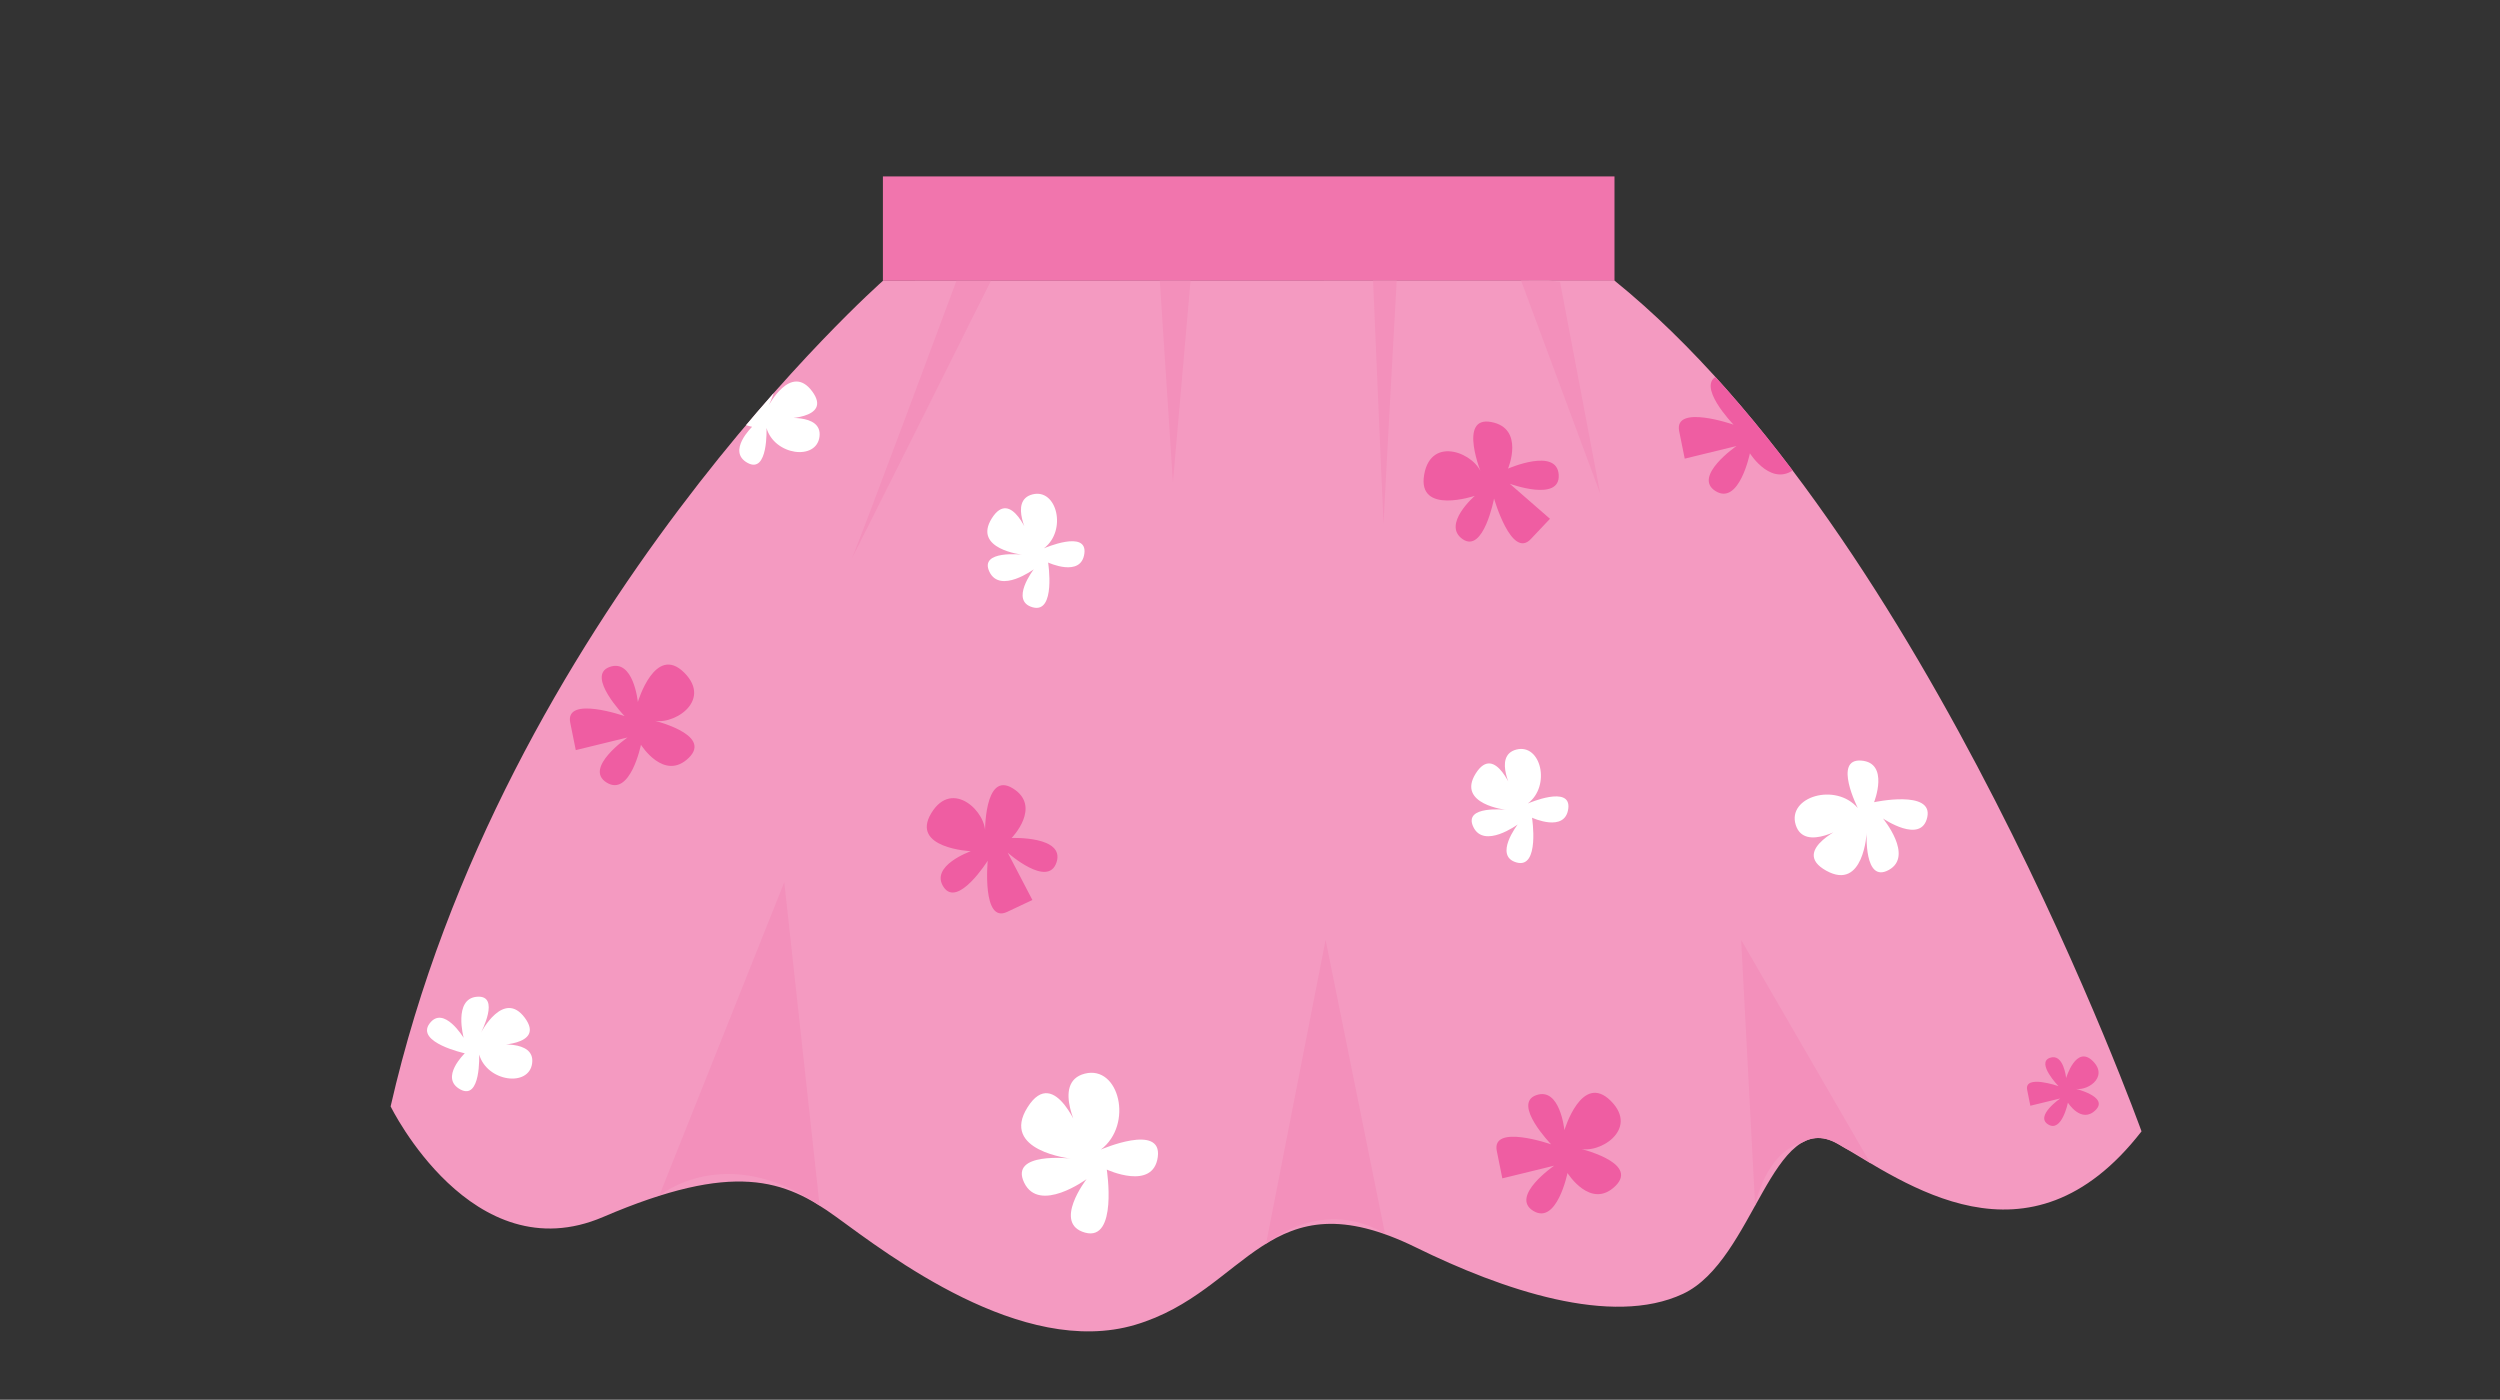 <svg version="1.1" id="Layer_1" xmlns="http://www.w3.org/2000/svg" xmlns:xlink="http://www.w3.org/1999/xlink" viewBox="0 0 768 430" enable-background="new 0 0 768 430" xml:space="preserve">
<rect x="0" y="0" width="768" height="430" fill="#333333" stroke="none"/>
<g>
	<polygon fill="#F175AD" points="271.229,86.275 271.229,86.275 495.971,86.275 495.971,54.198 271.229,54.198 	"/>
	<g>
		<defs>
			<path id="SVGID_1_" d="M271.229,86.275c0,0-116.769,102.754-151.229,253.609c0,0,25.038,51.225,65.289,33.967
				c40.247-17.256,55.748-11.504,71.611,0c15.862,11.504,57.038,43.416,91.798,33.141c34.76-10.279,40.565-46.236,86.302-23.773
				c26.463,12.998,60.057,24.529,82.009,14.252c21.955-10.277,27.443-57.586,47.568-46.082
				c20.123,11.502,58.541,40.953,93.301-3.836c0,0-65.859-183.679-161.906-261.352L271.229,86.275z"/>
		</defs>
		<clipPath id="SVGID_2_">
			<use xlink:href="#SVGID_1_"  overflow="visible"/>
		</clipPath>
		<path clip-path="url(#SVGID_2_)" fill="#F49AC1" d="M271.229,86.275c0,0-116.769,102.754-151.229,253.609
			c0,0,25.038,51.225,65.289,33.967c40.247-17.256,55.748-11.504,71.611,0c15.862,11.504,57.038,43.416,91.798,33.141
			c34.76-10.279,40.565-46.236,86.302-23.773c26.463,12.998,60.057,24.529,82.009,14.252c21.955-10.277,27.443-57.586,47.568-46.082
			c20.123,11.502,58.541,40.953,93.301-3.836c0,0-65.859-183.679-161.906-261.352L271.229,86.275z"/>
		<path clip-path="url(#SVGID_2_)" fill="#F390BB" d="M293.813,86.275h10.591c0,0-45.094,90.363-42.606,84.951
			C264.286,165.815,293.813,86.275,293.813,86.275z"/>
		<polygon clip-path="url(#SVGID_2_)" fill="#F390BB" points="355.746,77.802 360.32,148.198 366.455,77.976 		"/>
		<polygon clip-path="url(#SVGID_2_)" fill="#F390BB" points="466.895,85.178 490.102,147.656 491.592,151.666 479.243,86.596 		"/>
		<path clip-path="url(#SVGID_2_)" fill="#F390BB" d="M421.397,76.465c0,0,3.664,87.238,3.664,84.362
			c0-2.875,4.574-84.881,4.574-84.881L421.397,76.465z"/>
		<path clip-path="url(#SVGID_2_)" fill="#F390BB" d="M251.795,370.382l-10.864-99.369l-38.428,96.35
			C202.502,367.362,222.725,350.403,251.795,370.382z"/>
		<path clip-path="url(#SVGID_2_)" fill="#F390BB" d="M388.938,382.063l18.288-93.332l18.289,90.441
			C425.516,379.173,409.223,367.095,388.938,382.063z"/>
		<path clip-path="url(#SVGID_2_)" fill="#F390BB" d="M574.596,357.347l-39.718-68.615l4.296,81.65
			C539.174,370.382,545.516,336.319,574.596,357.347z"/>
		<path clip-path="url(#SVGID_2_)" fill="#FFFFFF" d="M570.722,248.237c-6.812-7.984-21.796-3.443-19.071,5.184
			c2.724,8.627,15.894,0,15.894,0s-18.038,7.678-6.522,14.055c11.517,6.379,12.425-11.691,12.425-11.691s-0.908,15.738,6.812,11.455
			c7.719-4.283-1.817-15.809-1.817-15.809s11.807,8.078,13.623-0.414c1.817-8.494-16.347-4.582-16.347-4.582
			s4.795-12.121-3.958-12.783C563.004,232.987,570.722,248.237,570.722,248.237z"/>
		<path clip-path="url(#SVGID_2_)" fill="#FFFFFF" d="M320.687,168.448c7.167-5.433,4.022-18.479-3.493-16.574
			c-7.518,1.905-0.786,13.598-0.786,13.598s-5.674-15.812-11.703-6.275c-6.028,9.538,9.391,11.208,9.391,11.208
			s-13.422-1.555-10.139,5.261c3.282,6.816,13.616-0.772,13.616-0.772s-7.496,9.7-0.319,11.674
			c7.176,1.974,4.729-13.758,4.729-13.758s10.132,4.702,11.132-2.755C334.115,162.598,320.687,168.448,320.687,168.448z"/>
		<path clip-path="url(#SVGID_2_)" fill="#FFFFFF" d="M469.343,246.835c7.167-5.432,4.024-18.479-3.491-16.574
			c-7.518,1.904-0.786,13.598-0.786,13.598s-5.676-15.811-11.704-6.273c-6.026,9.537,9.391,11.207,9.391,11.207
			s-13.421-1.555-10.14,5.262c3.282,6.816,13.617-0.773,13.617-0.773s-7.496,9.701-0.32,11.676c7.178,1.975,4.729-13.76,4.729-13.76
			s10.132,4.703,11.132-2.754C482.772,240.983,469.343,246.835,469.343,246.835z"/>
		<path clip-path="url(#SVGID_2_)" fill="#FFFFFF" d="M338.174,353.153c10.09-7.648,5.666-26.012-4.916-23.332
			c-10.581,2.682-1.105,19.143-1.105,19.143s-7.991-22.26-16.475-8.832c-8.486,13.426,13.218,15.779,13.218,15.779
			s-18.893-2.191-14.272,7.404s19.167-1.088,19.167-1.088s-10.552,13.656-0.449,16.438c10.103,2.777,6.657-19.371,6.657-19.371
			s14.266,6.621,15.672-3.879C357.079,344.919,338.174,353.153,338.174,353.153z"/>
		<path clip-path="url(#SVGID_2_)" fill="#FFFFFF" d="M235.47,131.472c2.415,8.419,15.367,10.15,16.28,2.655
			c0.912-7.495-12.073-5.493-12.073-5.493s16.355,0.403,9.812-8.423c-6.544-8.826-13.48,4.588-13.48,4.588s6.13-11.641-1.215-11.057
			c-7.342,0.585-4.083,12.637-4.083,12.637s-6.176-10.218-10.491-4.395c-4.315,5.824,10.832,9.131,10.832,9.131
			s-7.831,7.549-1.41,11.079C236.062,145.724,235.47,131.472,235.47,131.472z"/>
		<path clip-path="url(#SVGID_2_)" fill="#FFFFFF" d="M147.199,323.931c2.416,8.42,15.367,10.148,16.281,2.654
			c0.912-7.496-12.075-5.494-12.075-5.494s16.355,0.404,9.812-8.424c-6.543-8.822-13.479,4.59-13.479,4.59
			s6.129-11.641-1.215-11.057c-7.344,0.586-4.085,12.637-4.085,12.637s-6.176-10.217-10.49-4.395
			c-4.314,5.824,10.834,9.131,10.834,9.131s-7.832,7.549-1.41,11.08C147.793,338.185,147.199,323.931,147.199,323.931z"/>
		<path clip-path="url(#SVGID_2_)" fill="#EF5DA2" d="M455.214,145.851c-1.61-6.341-15.567-12.446-17.715,0
			c-2.146,12.447,15.569,6.467,15.569,6.467s-10.2,8.82-3.759,13.305c6.441,4.486,9.662-12.477,9.662-12.477
			s5.369,18.729,11.275,12.477c5.904-6.251,5.904-6.251,5.904-6.251l-12.348-10.762c0,0,15.567,5.73,15.032-2.759
			c-0.539-8.489-15.569-1.893-15.569-1.893s5.203-12.378-5.184-14.319C447.699,127.7,455.214,145.851,455.214,145.851z"/>
		<path clip-path="url(#SVGID_2_)" fill="#EF5DA2" d="M302.588,256.253c0.814-6.492-9.954-17.27-16.494-6.461
			c-6.539,10.809,12.137,11.699,12.137,11.699s-12.714,4.492-8.351,11.018c4.361,6.525,13.546-8.094,13.546-8.094
			s-1.831,19.398,5.946,15.73c7.78-3.668,7.78-3.668,7.78-3.668l-7.572-14.521c0,0,12.406,11.012,15,2.912
			c2.597-8.1-13.803-7.441-13.803-7.441s9.357-9.629,0.396-15.223C302.212,236.612,302.588,256.253,302.588,256.253z"/>
		<path clip-path="url(#SVGID_2_)" fill="#EF5DA2" d="M199.994,221.122c6.111,2.342,19.146-5.545,10.214-14.474
			c-8.932-8.931-14.259,8.992-14.259,8.992s-1.327-13.417-8.706-10.74c-7.379,2.677,4.625,15.087,4.625,15.087
			s-18.399-6.411-16.695,2.02c1.704,8.43,1.704,8.43,1.704,8.43l15.912-3.887c0,0-13.657,9.418-6.411,13.871
			c7.246,4.457,10.522-11.627,10.522-11.627s7.116,11.385,14.688,4.018C219.159,225.446,199.994,221.122,199.994,221.122z"/>
		<path clip-path="url(#SVGID_2_)" fill="#EF5DA2" d="M540.663,131.585c6.111,2.34,19.146-5.544,10.214-14.475
			c-8.934-8.93-14.26,8.993-14.26,8.993s-1.327-13.418-8.705-10.742c-7.379,2.678,4.625,15.088,4.625,15.088
			s-18.397-6.41-16.695,2.019c1.704,8.43,1.704,8.43,1.704,8.43l15.911-3.885c0,0-13.655,9.417-6.41,13.871
			c7.245,4.456,10.522-11.627,10.522-11.627s7.115,11.384,14.687,4.019C559.829,135.909,540.663,131.585,540.663,131.585z"/>
		<path clip-path="url(#SVGID_2_)" fill="#EF5DA2" d="M637.049,334.319c3.521,1.348,11.032-3.195,5.885-8.342
			c-5.147-5.145-8.216,5.184-8.216,5.184s-0.766-7.732-5.019-6.189c-4.25,1.543,2.668,8.693,2.668,8.693s-10.603-3.693-9.622,1.164
			c0.981,4.855,0.981,4.855,0.981,4.855l9.169-2.236c0,0-7.867,5.426-3.692,7.992s6.062-6.701,6.062-6.701s4.101,6.561,8.464,2.316
			C648.091,336.812,637.049,334.319,637.049,334.319z"/>
		<path clip-path="url(#SVGID_2_)" fill="#EF5DA2" d="M484.633,352.677c6.109,2.34,19.145-5.545,10.212-14.477
			c-8.932-8.93-14.258,8.992-14.258,8.992s-1.328-13.418-8.706-10.74c-7.379,2.678,4.625,15.088,4.625,15.088
			s-18.399-6.408-16.693,2.018c1.702,8.432,1.702,8.432,1.702,8.432l15.911-3.887c0,0-13.656,9.42-6.41,13.873
			c7.245,4.455,10.522-11.629,10.522-11.629s7.114,11.387,14.687,4.02C503.797,357.001,484.633,352.677,484.633,352.677z"/>
	</g>
</g>
</svg>

